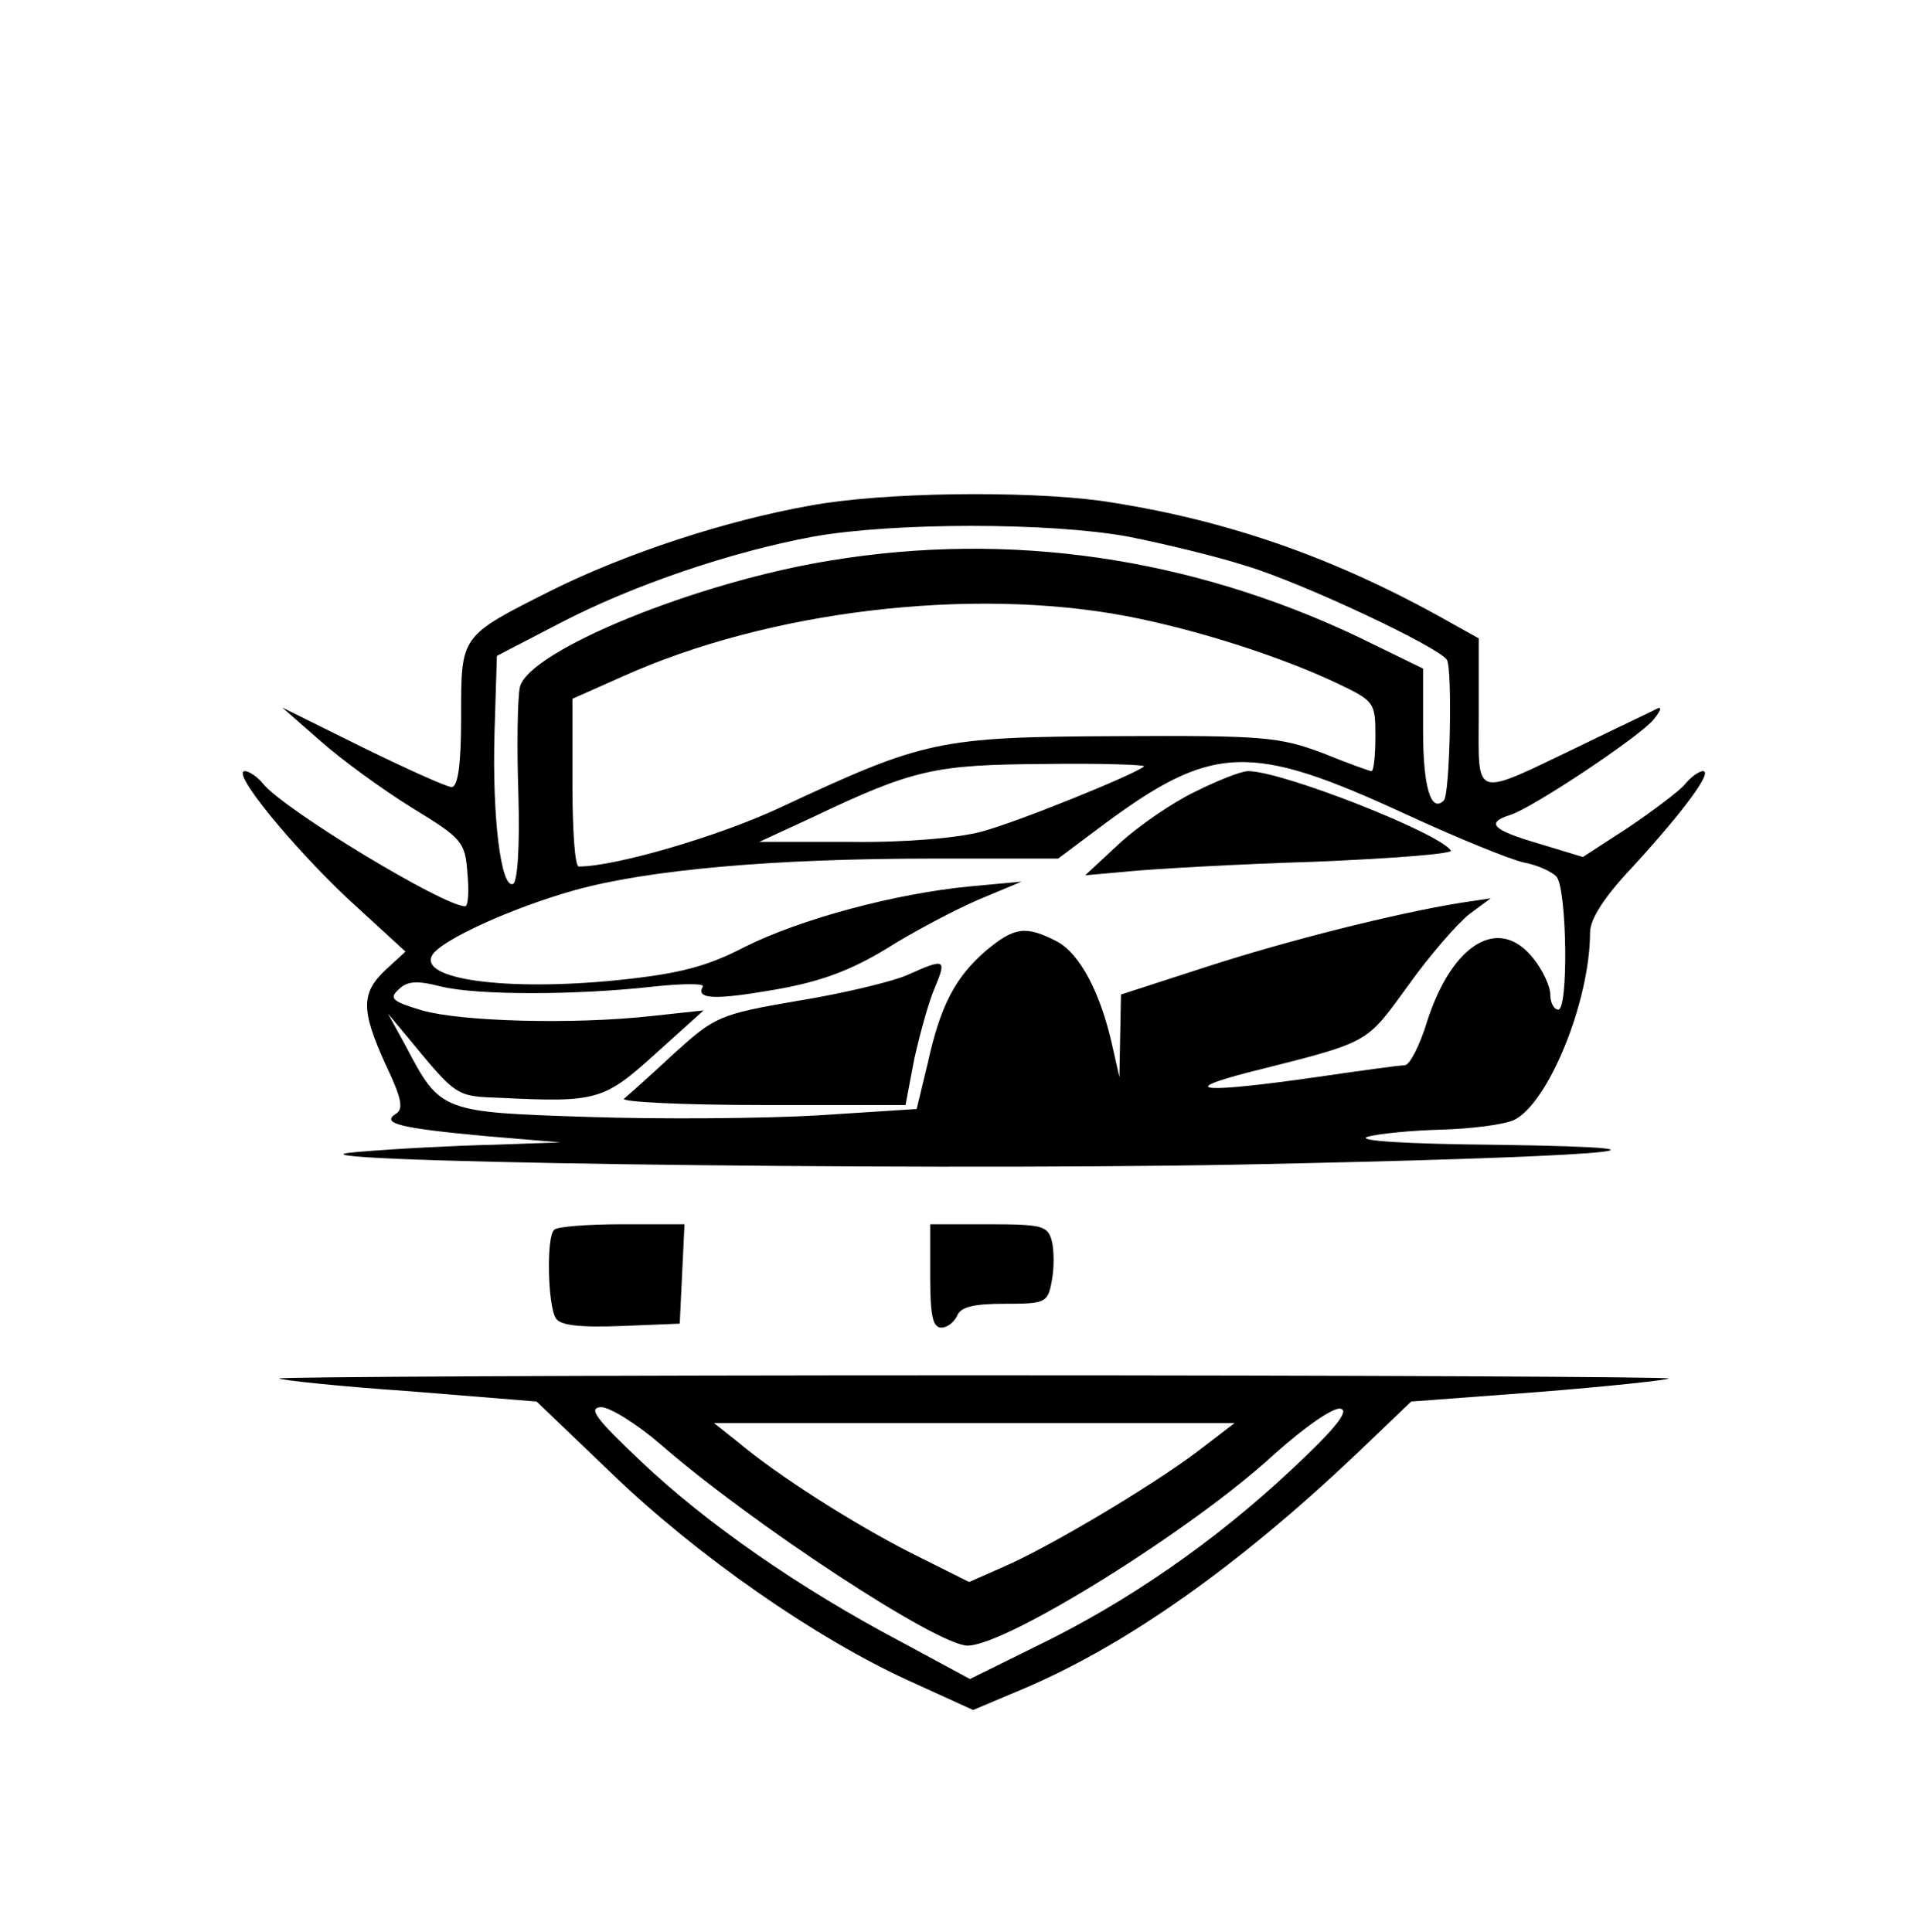 <?xml version="1.0" standalone="no"?>
<!DOCTYPE svg PUBLIC "-//W3C//DTD SVG 20010904//EN"
 "http://www.w3.org/TR/2001/REC-SVG-20010904/DTD/svg10.dtd">
<svg version="1.0" xmlns="http://www.w3.org/2000/svg"
 width="241pt" height="243pt" viewBox="0 0 241 243"
 preserveAspectRatio="xMidYMid meet">
<g transform="translate(0,243) scale(0.1,-0.1)"
fill="#000000" stroke="none">
<path d="M1019 1794 c-107 -19 -231 -60 -324 -106 -117 -59 -115 -56 -115
-160 0 -60 -4 -88 -12 -88 -6 0 -57 23 -112 50 l-101 50 48 -42 c27 -24 78
-61 115 -84 64 -39 67 -43 70 -83 2 -22 1 -41 -3 -41 -27 0 -227 121 -254 154
-7 9 -18 16 -23 16 -18 0 58 -93 129 -160 l73 -67 -25 -23 c-31 -29 -31 -51 0
-119 20 -42 23 -56 13 -62 -19 -12 4 -18 112 -28 l95 -8 -85 -3 c-47 -1 -123
-5 -170 -9 -150 -12 680 -24 1105 -16 452 9 617 21 325 25 -110 1 -175 5 -160
10 14 4 55 8 92 9 37 1 78 6 92 12 43 20 96 149 96 236 0 17 18 45 54 83 64
70 101 120 88 120 -5 0 -16 -8 -23 -17 -8 -9 -40 -33 -71 -54 l-57 -37 -56 17
c-58 17 -67 26 -35 36 28 9 162 98 180 120 8 10 11 16 5 14 -5 -3 -48 -23 -95
-46 -140 -67 -130 -70 -130 40 l0 94 -52 29 c-140 77 -274 122 -423 144 -97
13 -275 11 -366 -6z m400 -39 c45 -9 112 -25 149 -37 70 -21 242 -102 252
-118 7 -11 4 -170 -4 -177 -16 -16 -26 17 -26 87 l0 79 -82 40 c-211 100 -438
133 -663 96 -168 -27 -379 -113 -391 -159 -3 -13 -4 -73 -2 -134 2 -67 -1
-113 -7 -114 -15 -5 -26 85 -23 190 l3 97 79 41 c92 48 216 90 319 109 101 18
298 18 396 0z m-2 -100 c88 -17 192 -50 266 -85 46 -22 47 -24 47 -66 0 -24
-2 -44 -5 -44 -2 0 -30 10 -62 23 -54 20 -73 22 -258 21 -225 -1 -242 -5 -424
-90 -77 -36 -207 -74 -253 -74 -5 0 -8 47 -8 105 l0 106 63 28 c184 83 438
113 634 76z m353 -250 c63 -29 129 -56 147 -60 17 -3 36 -12 41 -18 13 -17 15
-167 2 -167 -5 0 -10 8 -10 19 0 10 -9 30 -21 45 -43 55 -102 20 -134 -79 -9
-30 -22 -55 -28 -55 -7 0 -57 -7 -112 -15 -140 -20 -177 -18 -85 6 155 39 147
35 201 109 27 38 62 78 77 90 l27 20 -40 -6 c-79 -13 -212 -46 -317 -80 l-108
-35 -1 -52 -1 -52 -9 40 c-15 67 -41 116 -70 131 -39 20 -53 18 -89 -12 -38
-33 -57 -68 -73 -141 l-14 -58 -124 -8 c-68 -4 -198 -5 -288 -2 -185 6 -187 6
-230 88 l-23 42 25 -30 c62 -75 60 -74 117 -76 121 -6 130 -3 195 56 l60 54
-65 -7 c-99 -11 -240 -7 -289 7 -37 11 -42 15 -30 26 11 11 23 12 54 4 46 -11
169 -11 267 0 37 4 65 4 62 0 -9 -16 15 -17 90 -4 58 10 95 24 140 51 33 21
86 49 116 62 l55 23 -65 -6 c-94 -9 -213 -41 -283 -76 -48 -25 -83 -34 -161
-42 -139 -14 -251 1 -232 32 12 19 100 59 178 81 93 26 250 40 451 40 l158 0
52 39 c142 106 188 108 387 16z m-331 61 c-11 -10 -159 -70 -204 -82 -29 -8
-97 -14 -165 -13 l-115 0 65 30 c130 62 156 67 294 68 71 1 127 -1 125 -3z"/>
<path d="M1503 1434 c-29 -14 -71 -43 -95 -65 l-43 -40 56 5 c31 3 135 9 232
12 97 4 174 10 172 14 -14 22 -212 100 -255 100 -9 0 -39 -12 -67 -26z"/>
<path d="M1140 1203 c-19 -8 -81 -23 -137 -32 -99 -17 -104 -20 -155 -66 -29
-27 -57 -52 -63 -57 -5 -4 73 -8 172 -8 l182 0 11 58 c7 31 18 72 26 90 15 36
13 37 -36 15z"/>
<path d="M697 883 c-10 -9 -8 -95 2 -111 5 -9 29 -12 82 -10 l74 3 3 63 3 62
-79 0 c-43 0 -82 -3 -85 -7z"/>
<path d="M1170 825 c0 -49 3 -65 14 -65 8 0 16 7 20 15 4 11 21 15 59 15 52 0
55 1 60 29 3 15 3 38 0 50 -5 19 -12 21 -79 21 l-74 0 0 -65z"/>
<path d="M351 696 c2 -2 76 -10 164 -16 l160 -13 95 -91 c107 -103 256 -207
375 -261 l79 -36 64 27 c129 55 268 153 417 294 l70 67 160 12 c88 7 162 15
164 17 2 2 -391 4 -874 4 -483 0 -876 -2 -874 -4z m480 -83 c115 -100 348
-253 386 -253 49 0 283 146 385 240 39 35 75 60 84 58 12 -2 -6 -25 -63 -78
-94 -88 -204 -165 -320 -221 l-83 -41 -87 47 c-127 67 -245 149 -327 227 -56
53 -67 67 -50 68 11 0 45 -21 75 -47z m675 -9 c-57 -43 -186 -120 -244 -145
l-43 -19 -72 36 c-73 37 -169 98 -220 141 l-29 23 328 0 327 0 -47 -36z"/>
</g>
</svg>
